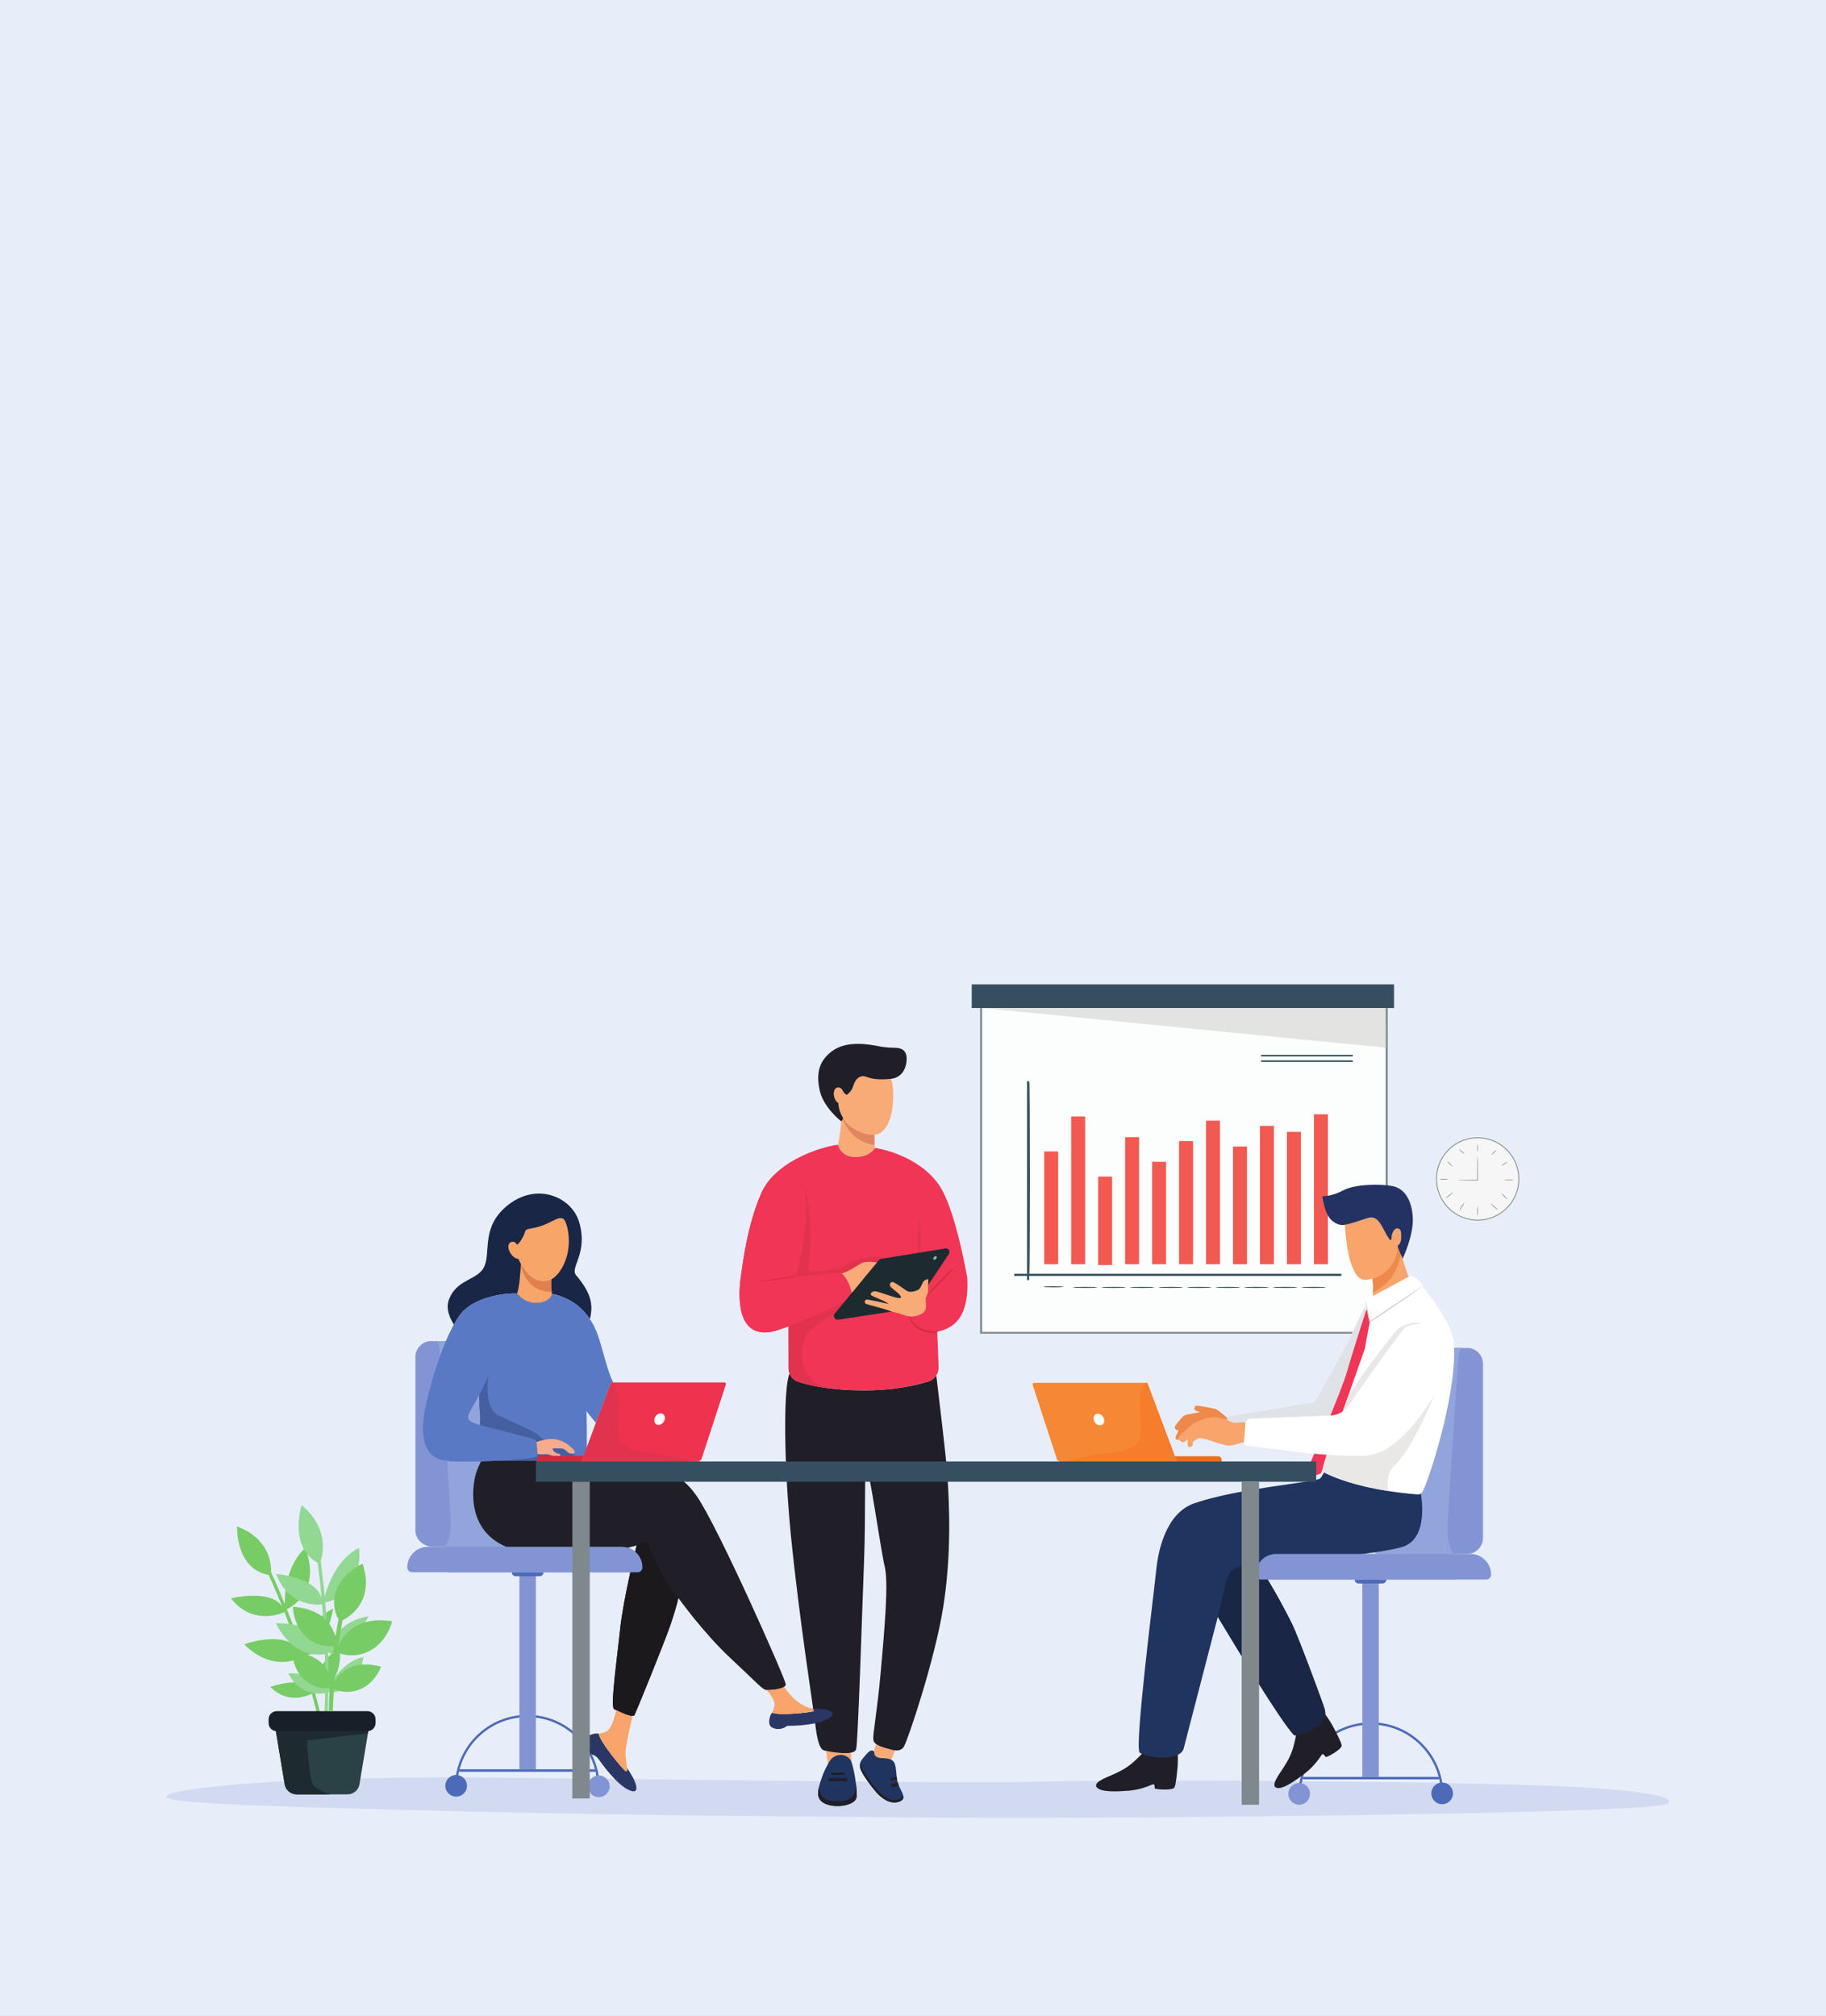 <svg width="2425" height="2677" viewBox="0 0 2425 2677" fill="none" xmlns="http://www.w3.org/2000/svg">
<rect x="0" y="0" width="2425" height="2677" fill="#333333" stroke="none"/>
<g clip-path="url(#clip0_101_3)">
<rect x="-929.27" y="-1159.87" width="4093.58" height="4093.58" fill="url(#paint0_linear_101_3)"/>
<rect x="-929.27" y="-1159.87" width="4093.58" height="4093.58" fill="#E8EEF9"/>
<path d="M257.031 2388C257.031 2388 -2.844 1783.61 458.456 1628.3C541.832 1600.22 602.429 1611.55 661.564 1622.87C742.448 1638.35 820.607 1653.84 950.584 1568.52C1047.25 1505.07 997.739 1382.69 1259.42 1290.47C1588.13 1174.62 2078.48 1323.46 2094.55 1679.93C2099.33 1786.3 2008.94 1882.97 2161.07 2080.59C2242.8 2186.78 2221.84 2350.75 2177.18 2381.68L257.031 2388Z" fill="#E8EEF9"/>
<path d="M220.957 2385.02C214.148 2393.81 317.195 2397.92 511.693 2402.91C810.258 2410.56 938.064 2411.54 1265.79 2413.78C1488.22 2415.29 2216.73 2408.99 2215.7 2394.38C2215.7 2394.38 2241.32 2377.31 2036.54 2370.79C1840.74 2364.56 1493.57 2363.11 1376.81 2366.04C1260.05 2368.97 762.822 2361.08 624.24 2360.43C363.15 2359.21 228.605 2375.15 220.957 2385.02Z" fill="#D2DAF2"/>
<path d="M1301.51 1338.67V1771.17H1843.02V1338.67H1301.51Z" fill="#FCFDFD"/>
<path d="M1840.17 1338.67V1768.67H1304.36V1338.67H1301.51V1771.17H1843.02V1338.67H1840.17Z" fill="#84908C"/>
<path d="M1851.34 1338.67H1290.48V1307.22H1851.34V1338.67Z" fill="#354F60"/>
<path d="M1304.17 1338.67L1840.39 1391.3L1840.11 1338.67H1304.17Z" fill="#E3E3E2"/>
<path d="M1796.62 1402.89H1674.72V1400.79H1796.62V1402.89Z" fill="#35555F"/>
<path d="M1796.62 1410.22H1674.72V1408.12H1796.62V1410.22Z" fill="#35555F"/>
<path d="M1366.84 1692.96C1366.43 1692.96 1366.09 1635.41 1366.09 1564.44C1366.09 1493.44 1366.43 1435.9 1366.84 1435.9C1367.24 1435.9 1367.58 1493.44 1367.58 1564.44C1367.58 1635.41 1367.24 1692.96 1366.84 1692.96Z" fill="#1D2A30"/>
<path d="M1412.51 1708.84C1412.51 1709.26 1406.5 1709.58 1399.1 1709.58C1391.69 1709.58 1385.69 1709.26 1385.69 1708.84C1385.69 1708.43 1391.69 1708.1 1399.1 1708.1C1406.5 1708.1 1412.51 1708.43 1412.51 1708.84Z" fill="#35555F"/>
<path d="M1457 1709.65C1457 1710.06 1449.82 1710.39 1440.97 1710.39C1432.12 1710.39 1424.94 1710.06 1424.94 1709.65C1424.94 1709.24 1432.12 1708.91 1440.97 1708.91C1449.82 1708.91 1457 1709.24 1457 1709.65Z" fill="#35555F"/>
<path d="M1494.96 1709.65C1494.96 1710.06 1487.77 1710.39 1478.93 1710.39C1470.08 1710.39 1462.9 1710.06 1462.9 1709.65C1462.9 1709.24 1470.08 1708.91 1478.93 1708.91C1487.77 1708.91 1494.96 1709.24 1494.96 1709.65Z" fill="#35555F"/>
<path d="M1532.91 1709.65C1532.91 1710.06 1525.73 1710.39 1516.87 1710.39C1508.02 1710.39 1500.84 1710.06 1500.84 1709.65C1500.84 1709.24 1508.02 1708.91 1516.87 1708.91C1525.73 1708.91 1532.91 1709.24 1532.91 1709.65Z" fill="#35555F"/>
<path d="M1570.85 1709.65C1570.85 1710.06 1563.68 1710.39 1554.83 1710.39C1545.97 1710.39 1538.79 1710.06 1538.79 1709.65C1538.79 1709.24 1545.97 1708.91 1554.83 1708.91C1563.68 1708.91 1570.85 1709.24 1570.85 1709.65Z" fill="#35555F"/>
<path d="M1608.8 1709.65C1608.8 1710.06 1601.62 1710.39 1592.77 1710.39C1583.91 1710.39 1576.74 1710.06 1576.74 1709.65C1576.74 1709.24 1583.91 1708.91 1592.77 1708.91C1601.62 1708.91 1608.8 1709.24 1608.8 1709.65Z" fill="#35555F"/>
<path d="M1646.74 1709.65C1646.74 1710.06 1639.57 1710.39 1630.71 1710.39C1621.86 1710.39 1614.69 1710.06 1614.69 1709.65C1614.69 1709.24 1621.86 1708.91 1630.71 1708.91C1639.57 1708.91 1646.74 1709.24 1646.74 1709.65Z" fill="#35555F"/>
<path d="M1684.7 1709.65C1684.7 1710.06 1677.52 1710.39 1668.67 1710.39C1659.81 1710.39 1652.64 1710.06 1652.64 1709.65C1652.64 1709.24 1659.81 1708.91 1668.67 1708.91C1677.52 1708.91 1684.7 1709.24 1684.7 1709.65Z" fill="#35555F"/>
<path d="M1722.65 1709.65C1722.65 1710.06 1715.46 1710.39 1706.62 1710.39C1697.76 1710.39 1690.58 1710.06 1690.58 1709.65C1690.58 1709.24 1697.76 1708.91 1706.62 1708.91C1715.46 1708.91 1722.65 1709.24 1722.65 1709.65Z" fill="#35555F"/>
<path d="M1760.59 1709.65C1760.59 1710.06 1753.42 1710.39 1744.57 1710.39C1735.71 1710.39 1728.53 1710.06 1728.53 1709.65C1728.53 1709.24 1735.71 1708.91 1744.57 1708.91C1753.42 1708.91 1760.59 1709.24 1760.59 1709.65Z" fill="#35555F"/>
<path d="M1405.29 1678.84H1386.74V1529.1H1405.29V1678.84Z" fill="#F25A51"/>
<path d="M1441.11 1678.85H1422.56V1482.66H1441.11V1678.85Z" fill="#F25A51"/>
<path d="M1476.93 1679.93H1458.38V1562.47H1476.93V1679.93Z" fill="#F25A51"/>
<path d="M1512.75 1678.85H1494.2V1510.15H1512.75V1678.85Z" fill="#F25A51"/>
<path d="M1548.58 1678.84H1530.03V1542.87H1548.58V1678.84Z" fill="#F25A51"/>
<path d="M1584.4 1678.84H1565.84V1515.31H1584.4V1678.84Z" fill="#F25A51"/>
<path d="M1620.22 1678.85H1601.66V1488.21H1620.22V1678.85Z" fill="#F25A51"/>
<path d="M1656.04 1678.85H1637.48V1522.58H1656.04V1678.85Z" fill="#F25A51"/>
<path d="M1691.86 1678.85H1673.3V1495.12H1691.86V1678.85Z" fill="#F25A51"/>
<path d="M1727.68 1678.85H1709.12V1503.08H1727.68V1678.85Z" fill="#F25A51"/>
<path d="M1763.5 1678.84H1744.96V1479.76H1763.5V1678.84Z" fill="#F25A51"/>
<path d="M1363.95 1435.9H1366.84V1699.93H1363.95V1435.9Z" fill="#35555F"/>
<path d="M1346.88 1691.51V1694.41H1781.33V1691.51H1346.88Z" fill="#35555F"/>
<path d="M1097.26 2325.18C1097.89 2331.12 1098.98 2340.69 1099.62 2343.13C1100.53 2346.74 1131.33 2343.98 1131.33 2343.98C1131.33 2343.98 1130.52 2335.69 1130.09 2327.54C1120.73 2329.42 1104.53 2326.66 1097.26 2325.18Z" fill="#F9AB77"/>
<path d="M1123.96 2332.25C1115.77 2328.04 1105.96 2331.49 1101.13 2339.81C1097.89 2345.4 1093.71 2353.42 1091 2361.73C1086.01 2377.01 1081.89 2389.86 1097.19 2395.83C1112.49 2401.79 1135.87 2396.76 1137.41 2387.07C1138.96 2377.38 1134.1 2347.01 1130.15 2338.44C1128.88 2335.68 1126.64 2333.64 1123.96 2332.25Z" fill="#1F345F"/>
<path d="M1137.41 2387.07C1138.05 2383.08 1137.6 2375.58 1136.57 2367.53C1137.27 2389.54 1124.34 2393.78 1105.35 2391.73C1086.51 2389.69 1087.58 2373.41 1087.6 2373.14C1085.19 2383.26 1085.89 2391.43 1097.18 2395.83C1112.49 2401.79 1135.86 2396.76 1137.41 2387.07Z" fill="#201E26"/>
<path d="M1121.21 2356.98H1105C1104.6 2356.98 1104.27 2356.65 1104.27 2356.25V2354.86C1104.27 2354.45 1104.6 2354.13 1105 2354.13H1121.21C1121.61 2354.13 1121.94 2354.45 1121.94 2354.86V2356.25C1121.94 2356.65 1121.61 2356.98 1121.21 2356.98Z" fill="#201E26"/>
<path d="M1123.98 2365.39H1101.31C1100.74 2365.39 1100.27 2364.92 1100.27 2364.34V2362.36C1100.27 2361.79 1100.74 2361.32 1101.31 2361.32H1123.98C1124.55 2361.32 1125.02 2361.79 1125.02 2362.36V2364.34C1125.02 2364.92 1124.55 2365.39 1123.98 2365.39Z" fill="#201E26"/>
<path d="M1243.46 1826.69C1243.38 1826.8 1243.29 1826.91 1243.19 1827C1240.84 1830.46 1237.37 1833.16 1233.16 1834.48C1217.41 1839.45 1188.26 1846.37 1148.04 1846.37C1102.25 1846.37 1074.2 1839.69 1059.69 1834.75C1054.44 1832.95 1050.43 1828.93 1048.53 1823.95C1039.69 1844.93 1041.59 1950.62 1050.27 2038.21C1061.25 2148.93 1080.5 2270.27 1082.68 2289.18C1084.85 2308.09 1087.88 2323.14 1094.82 2324.67C1101.78 2326.21 1134.37 2332.63 1136.97 2322.91C1139.58 2313.2 1144.8 2142.33 1147.39 2076.2C1150.01 2010.06 1147.39 1948.72 1150.87 1949.24C1154.35 1949.75 1169.77 2059.14 1174.98 2080.61C1180.19 2102.08 1174.66 2163.81 1169.77 2219.02C1164.88 2274.23 1158.78 2303.18 1159.87 2310.59C1160.96 2318 1173.9 2320.83 1178.24 2322.1C1182.58 2323.38 1195.18 2328.24 1200.4 2319.55C1205.61 2310.86 1241.24 2205.34 1252.53 2134.8C1263.81 2064.25 1260.79 1998.2 1258.17 1959.87C1256.13 1929.83 1247.22 1859.69 1243.46 1826.69Z" fill="#201E26"/>
<path d="M1178.24 2322.1C1175.21 2321.22 1168.02 2319.57 1163.56 2316.15C1162.56 2319.28 1161.37 2323 1160.47 2325.66C1160.96 2326.1 1161.2 2326.75 1161.16 2327.4C1161.06 2328.98 1161.43 2332.12 1165.62 2333.72C1170.71 2335.66 1177.96 2333.82 1183.61 2336.9C1185.18 2333.11 1187.17 2328.37 1188.91 2324.56C1184.59 2324.26 1180.4 2322.74 1178.24 2322.1Z" fill="#F9AB77"/>
<path d="M1160.42 2325.6C1160.95 2326.03 1161.2 2326.71 1161.16 2327.4C1161.06 2328.98 1161.43 2332.12 1165.62 2333.72C1171.35 2335.91 1179.85 2333.28 1185.68 2338.33C1191.53 2343.38 1189.02 2357.62 1192.7 2368.6C1196.37 2379.58 1205.92 2388.63 1193.72 2392.71C1181.54 2396.77 1169.78 2387.12 1163.17 2379.43C1156.56 2371.74 1142.76 2353.22 1142.24 2347C1141.73 2340.96 1143.34 2337.79 1147.16 2333.57C1150.75 2329.6 1155.82 2321.88 1160.42 2325.6Z" fill="#1F345F"/>
<path d="M1193.72 2392.71C1198.87 2390.98 1200.13 2388.38 1199.61 2385.12C1181.1 2404.46 1156.49 2367.14 1149.17 2355.8C1142.24 2345.09 1143.46 2339.09 1143.62 2338.43C1142.4 2340.83 1141.93 2343.4 1142.24 2347C1142.76 2353.22 1156.56 2371.74 1163.17 2379.43C1169.78 2387.12 1181.54 2396.77 1193.72 2392.71Z" fill="#201E26"/>
<path d="M1190.83 2359.67L1183.41 2361.59C1182.63 2361.8 1182.14 2362.62 1182.34 2363.43C1182.54 2364.23 1183.34 2364.72 1184.13 2364.52L1191.27 2362.67C1191.1 2361.67 1190.96 2360.68 1190.83 2359.67Z" fill="#201E26"/>
<path d="M1192.69 2368.6C1192.54 2368.12 1192.4 2367.64 1192.27 2367.15L1184.7 2369.11C1183.57 2369.4 1182.9 2370.57 1183.18 2371.72C1183.47 2372.88 1184.6 2373.58 1185.72 2373.29L1193.69 2371.22C1193.33 2370.36 1192.99 2369.49 1192.69 2368.6Z" fill="#201E26"/>
<path d="M1284.66 1697.42C1284.66 1697.42 1269.12 1605.2 1246.87 1573.37C1218.81 1533.2 1164.9 1524.72 1162.17 1524.38C1155.12 1533.79 1144.72 1537.5 1130.96 1535.94C1117.1 1534.38 1112.77 1520.3 1112.77 1520.3C1102.39 1520.74 1031.93 1536.77 1010.83 1584.94C991.772 1628.45 985.762 1682.95 984.054 1694.03C982.269 1705.71 972.712 1774.8 1021.07 1769.13C1030.5 1768.03 1047.22 1761.16 1047.22 1761.16L1047.31 1817.42C1047.33 1825.25 1052.3 1832.22 1059.69 1834.74C1074.2 1839.69 1102.25 1846.36 1148.05 1846.36C1188.27 1846.36 1217.41 1839.45 1233.17 1834.48C1241.28 1831.92 1246.69 1824.28 1246.48 1815.79C1246.17 1803.88 1245.5 1786.8 1244.71 1768.58C1263.74 1764.14 1287.17 1753.49 1284.66 1697.42Z" fill="#F03556"/>
<path d="M1135.41 1730.56C1135.41 1730.56 1193 1676.38 1171.8 1670.53C1144.55 1663.02 1114.97 1685.2 1113.83 1685.88C1112.69 1686.56 1111.34 1684.75 1105.86 1685.43C1100.37 1686.11 1072.65 1692.48 1073.44 1685.2C1085.24 1577.24 1058.09 1565.63 1058.08 1565.63C1063.64 1571.1 1067.9 1578.5 1069.31 1586.3C1073 1606.72 1067.25 1668.96 1055.83 1695.91C1055.83 1695.91 1110.37 1691.16 1114.79 1690.11C1119.22 1689.06 1126.77 1702.89 1128.12 1706.53C1129.48 1710.16 1132.15 1720.02 1131.47 1722.57C1130.79 1725.13 1086.32 1746.38 1047.22 1761.15L1047.32 1817.42C1047.32 1825.25 1052.29 1832.22 1059.69 1834.74C1068.48 1837.74 1082.23 1841.36 1101.88 1843.76C1099.88 1843.21 1097.72 1842.61 1095.41 1841.96C1062.01 1832.68 1060.51 1796.24 1069.31 1776.16C1078.1 1756.09 1135.41 1730.56 1135.41 1730.56Z" fill="#E1334E"/>
<path d="M1112.77 1520.31C1112.77 1520.31 1117.09 1534.38 1130.96 1535.95C1144.45 1537.48 1154.71 1533.92 1161.75 1524.9C1161.46 1519.09 1161.21 1511.44 1161.42 1506.73C1150.17 1507.48 1134.2 1500.99 1125.89 1492.56C1122.32 1488.94 1119.77 1485.16 1117.93 1481.59C1117.03 1493.2 1115.09 1510.33 1112.77 1520.31Z" fill="#F9AB77"/>
<path d="M1125.9 1492.56C1122.43 1489.04 1119.93 1485.38 1118.11 1481.9C1118.1 1482 1118.09 1482.1 1118.09 1482.2C1118.09 1482.2 1123.72 1507.53 1148.6 1517.13C1154.19 1519.28 1158.39 1520.19 1161.55 1520.3C1161.37 1515.47 1161.27 1510.26 1161.42 1506.73C1150.18 1507.47 1134.21 1500.99 1125.9 1492.56Z" fill="#E28561"/>
<path d="M1183.11 1432.68C1156.08 1435.48 1152.24 1429.17 1146.35 1429.21C1138.34 1429.26 1134.73 1436.72 1132.68 1443.49C1130.81 1449.68 1124.42 1454.06 1124.42 1454.06C1124.42 1454.06 1122.78 1453.31 1120.83 1451.06C1119.96 1450.07 1119.25 1448.25 1118.25 1446.86C1115.32 1442.74 1109.42 1442.93 1107.76 1448.95C1106.08 1454.96 1109.58 1463.4 1113.28 1464.59C1113.28 1464.59 1113.66 1468.99 1114.3 1471.84C1114.37 1472.13 1114.45 1472.42 1114.52 1472.73L1114.55 1472.82C1116.02 1478.3 1119.15 1485.71 1125.89 1492.56C1136.7 1503.52 1160.44 1511.2 1169.93 1503.97C1184.29 1493.01 1186.49 1469.09 1186.11 1450.69C1185.94 1442.51 1184.93 1436.73 1183.11 1432.68Z" fill="#F9AB77"/>
<path d="M1239.84 1768.25C1235.54 1767.94 1229.57 1767.17 1223.5 1764.22C1220.47 1762.69 1217.64 1761.01 1215.38 1759.01C1213.12 1757 1211.47 1754.61 1210.25 1752.43C1207.88 1748.01 1206.95 1744.77 1206.66 1744.92C1206.5 1744.99 1206.97 1748.4 1209.18 1753.29C1210.31 1755.7 1212.01 1758.41 1214.4 1760.68C1216.8 1762.95 1219.71 1764.74 1222.84 1766.31C1229.22 1769.41 1235.44 1769.94 1239.81 1769.84C1241.87 1769.78 1243.53 1769.62 1244.74 1769.41C1244.72 1769.14 1244.71 1768.86 1244.7 1768.59C1244.83 1768.56 1244.94 1768.53 1245.06 1768.5C1243.84 1768.45 1242.06 1768.4 1239.84 1768.25Z" fill="#D02A3E"/>
<path d="M1266.49 1683.93C1266.69 1684.05 1264.79 1686.3 1261.65 1689.75C1258.49 1693.21 1254.05 1697.91 1249.06 1703.02C1244.07 1708.14 1239.49 1712.7 1236.1 1715.94C1232.72 1719.18 1230.54 1721.1 1230.36 1720.92C1230.19 1720.75 1232.04 1718.52 1235.2 1715.06C1238.34 1711.58 1242.78 1706.88 1247.77 1701.76C1257.74 1691.55 1266.15 1683.52 1266.49 1683.93Z" fill="#D02A3E"/>
<path d="M1220.43 1677.32C1219.57 1677.32 1218.87 1655.58 1218.87 1643.21C1218.87 1630.82 1219.57 1620.79 1220.43 1620.79C1221.29 1620.79 1221.99 1630.82 1221.99 1643.21C1221.99 1655.58 1221.29 1677.32 1220.43 1677.32Z" fill="#E1334E"/>
<path d="M1188 1391.38C1181.37 1391.34 1173.96 1390.76 1168.07 1389.59C1155.27 1387.05 1125.04 1381.17 1105.37 1395.65C1088.45 1408.1 1083.23 1424.1 1088.68 1448.41C1093.74 1470.96 1117.27 1489.17 1117.27 1489.17C1118.95 1487.2 1119.35 1486.26 1119.51 1484.39C1116.95 1480.19 1115.44 1476.15 1114.55 1472.83L1114.52 1472.73C1114.45 1472.43 1114.37 1472.13 1114.3 1471.84C1113.66 1468.99 1113.27 1464.59 1113.27 1464.59C1109.57 1463.41 1106.08 1454.96 1107.75 1448.95C1109.42 1442.94 1115.31 1442.74 1118.25 1446.86C1119.24 1448.26 1119.95 1450.06 1120.82 1451.06C1122.77 1453.32 1124.42 1454.06 1124.42 1454.06C1124.42 1454.06 1130.81 1449.68 1132.68 1443.5C1134.73 1436.73 1138.34 1429.26 1146.35 1429.21C1152.24 1429.17 1156.08 1435.48 1183.11 1432.68C1196.8 1431.26 1202.91 1420.26 1203.92 1409.54C1205.28 1395.23 1197.98 1391.45 1188 1391.38Z" fill="#201E26"/>
<path d="M1207.63 1700.15C1206.86 1696.47 1200.65 1694.23 1200.65 1694.23C1203.6 1689.14 1190.35 1687.3 1190.35 1687.3C1190.35 1687.3 1191.07 1681.62 1173.52 1678.17C1160.29 1675.56 1149.88 1674.67 1144.21 1677.5C1141.72 1678.73 1137.06 1681.56 1132.61 1684.34C1126.15 1688.39 1118.98 1691.26 1111.45 1692.77C1119.35 1698.06 1124.59 1711.37 1125.41 1720.19C1132.23 1715.37 1141.98 1710.2 1152 1710.76C1167.51 1711.62 1181.53 1705.49 1175.13 1704.26C1168.72 1703.03 1164.21 1700.86 1165.28 1700.52C1166.34 1700.18 1179.81 1696.37 1193.52 1700.38C1207.24 1704.4 1208.02 1702.01 1207.63 1700.15Z" fill="#F9AB77"/>
<path d="M1131.47 1722.57C1132.15 1720.02 1129.48 1710.16 1128.12 1706.53C1126.76 1702.9 1119.22 1689.06 1114.8 1690.11C1110.37 1691.16 1055.82 1695.91 1055.82 1695.91C1067.25 1668.97 1072.99 1606.72 1069.3 1586.31C1065.61 1565.89 1042.43 1548.2 1027.51 1560.8C1020.67 1567.76 1014.85 1575.77 1010.83 1584.95C991.769 1628.45 985.754 1682.95 984.048 1694.04C982.267 1705.71 972.711 1774.8 1021.06 1769.14C1030.49 1768.03 1047.21 1761.16 1047.21 1761.16C1086.32 1746.38 1130.79 1725.13 1131.47 1722.57Z" fill="#F03556"/>
<path d="M1167.24 1673.4L1108.45 1744.59C1106.96 1746.39 1107.04 1749.02 1108.63 1750.74L1108.96 1751.1C1110.02 1752.25 1111.57 1752.79 1113.11 1752.55L1210.06 1737.78C1211.35 1737.58 1212.52 1736.84 1213.24 1735.74L1260.18 1665.14C1261.46 1663.21 1261.13 1660.63 1259.41 1659.08C1258.35 1658.13 1256.93 1657.7 1255.53 1657.93L1170.11 1671.77C1168.99 1671.95 1167.97 1672.53 1167.24 1673.4Z" fill="#1D2A30"/>
<path d="M1232.81 1698.83C1229.34 1698.83 1226.22 1700.94 1224.98 1704.18C1223.67 1707.58 1221.76 1711.55 1219.64 1712.7C1215.72 1714.84 1208.96 1716.54 1205.4 1714.81C1201.85 1713.06 1188.38 1702.43 1185.15 1702.43C1182.28 1702.43 1180.49 1706.3 1182.99 1709.15C1185.47 1712 1198.64 1720.53 1196.16 1723.38C1193.66 1726.23 1166.18 1714.41 1161.63 1714.81C1157.24 1715.18 1154.87 1718.53 1157.36 1720.25C1159.85 1721.95 1178.71 1729.08 1179.78 1731.56C1179.78 1731.56 1151.97 1725.05 1150.24 1725.87C1148.37 1726.77 1147.4 1730.5 1150.24 1731.56C1153.09 1732.63 1177.64 1739.04 1179.78 1740.1C1181.92 1741.17 1189.28 1743.31 1190.75 1743.31C1191.54 1743.31 1197.11 1745.17 1202.23 1746.94C1207.99 1748.94 1214.28 1748.77 1219.93 1746.47L1222.81 1745.29C1227.29 1743.47 1230.11 1738.98 1229.83 1734.15L1229.25 1724.45L1232.35 1716.44L1232.81 1698.83Z" fill="#F9AB77"/>
<path d="M1037.88 1698.2C1043.13 1697.48 1049.51 1696.54 1055.83 1695.91L1056.22 1694.96C1049.67 1695.66 1043.59 1696.12 1037.71 1697.05C1028.88 1698.46 1021.78 1699.67 1016.56 1700.28C1014.2 1700.58 1012.3 1700.83 1010.81 1701.02C1009.5 1701.21 1008.82 1701.34 1008.82 1701.39C1008.83 1701.45 1009.52 1701.44 1010.84 1701.36C1012.33 1701.24 1014.25 1701.1 1016.62 1700.92C1021.85 1700.45 1028.78 1699.44 1037.88 1698.2Z" fill="#D02A3E"/>
<path d="M1240.83 1673C1240.46 1673 1240.11 1672.89 1239.85 1672.66C1239.07 1671.97 1239.27 1670.45 1240.3 1669.28C1241 1668.49 1241.88 1668.06 1242.63 1668.06C1243.01 1668.06 1243.34 1668.17 1243.61 1668.4C1244.39 1669.09 1244.19 1670.61 1243.15 1671.78C1242.46 1672.57 1241.57 1673 1240.83 1673Z" fill="#A0A9AB"/>
<path d="M450.903 2188.59C428.731 2200.4 419.473 2227.48 416.217 2240.38C412.001 2225.48 407.515 2211.07 402.984 2197.43C429.834 2204.48 442.595 2136.23 442.595 2136.23C412.841 2150.25 403.284 2177.55 400.416 2189.81C393.703 2170.11 386.99 2152.25 381.008 2137.16C430.583 2110.31 405.241 2055.73 405.241 2055.73C381.08 2077.79 378.151 2113.79 378.16 2130.04C368.67 2106.56 361.526 2091.13 360.069 2088.02C360.478 2076.59 357.758 2043.36 314.823 2027.07C314.823 2027.07 312.306 2083.27 356.79 2091.52C359.084 2096.46 365.921 2111.5 374.689 2133.26C359.035 2109.78 306.712 2122.58 306.712 2122.58C335.431 2159.22 373.979 2142.62 377.73 2140.89C383.249 2154.87 389.358 2171.15 395.495 2189.01C374.556 2164.99 324.269 2183.66 324.269 2183.66C359.388 2218.36 391.184 2205.49 399.569 2201.1C403.644 2213.43 407.675 2226.39 411.493 2239.76C395.429 2226.73 358.887 2240.26 358.887 2240.26C381.087 2262.39 405.711 2253.4 414.15 2249.26C416.588 2258.17 418.917 2267.22 421.09 2276.38L425.226 2274.95C422.962 2265.4 420.528 2255.97 417.98 2246.7C459.089 2236.05 450.903 2188.59 450.903 2188.59Z" fill="#77CC66"/>
<path d="M482.669 2200.5C458.807 2205.11 442.742 2228.8 436.163 2240.44C436.349 2224.46 436.148 2208.89 435.689 2194.08C458.708 2209.47 489.363 2146.46 489.363 2146.46C457.847 2150.83 441.442 2174.64 435.402 2185.77C434.587 2164.31 433.266 2144.64 431.86 2127.93C485.338 2117.2 476.809 2055.59 476.809 2055.59C448.274 2069.64 435.639 2104.08 431.172 2120.04C428.817 2093.98 426.425 2076.57 425.927 2073.06C429.455 2061.96 436.077 2028.46 400.653 1998.91C400.653 1998.91 382.838 2053.32 421.917 2075.45C422.686 2081.04 424.902 2097.96 427.06 2122.11C418.973 2094.11 366.812 2090.16 366.812 2090.16C383.418 2135.22 423.822 2131.08 427.786 2130.56C429.065 2146.03 430.262 2163.96 431.048 2183.44C418.198 2153.23 366.312 2155.7 366.312 2155.7C389.403 2200.87 422.502 2198.27 431.506 2196.59C431.898 2209.99 432.076 2223.99 431.944 2238.33C420.598 2220.47 382.906 2222.23 382.906 2222.23C397.448 2250.96 422.813 2249.91 431.798 2248.5C431.611 2258.02 431.281 2267.66 430.779 2277.34L435.02 2277.23C435.543 2267.14 435.88 2257.1 436.063 2247.2C477.208 2249.71 482.669 2200.5 482.669 2200.5Z" fill="#92D792"/>
<path d="M489.116 2298.94L477.391 2369.42C476.099 2377.19 469.381 2382.88 461.509 2382.88H393.95C386.078 2382.88 379.36 2377.19 378.069 2369.42L366.343 2298.94H489.116Z" fill="#2A4146"/>
<path d="M367.483 2298.94H487.976C493.919 2298.94 498.738 2294.12 498.738 2288.18V2283.16C498.738 2277.22 493.919 2272.4 487.976 2272.4H367.483C361.539 2272.4 356.72 2277.22 356.72 2283.16V2288.18C356.72 2294.12 361.539 2298.94 367.483 2298.94Z" fill="#191F29"/>
<path d="M489.116 2298.94L488.632 2301.85C487.622 2301.93 407.82 2311.05 407.82 2311.05C407.82 2311.05 410.032 2364.41 416.669 2371.26C421.484 2376.24 429.447 2380.16 438.863 2382.88H393.95C386.078 2382.88 379.36 2377.19 378.069 2369.42L366.343 2298.94H489.116Z" fill="#1D2A30"/>
<path d="M439.031 2227.22C440.389 2211.26 442.066 2197.21 443.677 2185.67C437.683 2186.46 424.342 2186.8 411.14 2177.43C389.011 2161.73 389.012 2133.75 389.012 2133.75C429.703 2136.57 441.834 2159.54 445.44 2173.78C446.928 2164.3 448.373 2156.4 449.563 2150.36C446.381 2144.95 440.941 2132.54 445.345 2116.2C452.797 2088.56 481.563 2076.63 481.563 2076.63C497.555 2125.23 465.766 2146.22 454.968 2151.78C453.37 2159.95 451.305 2171.56 449.285 2185.93C455.09 2172.09 472.66 2145.64 520.815 2153C520.815 2153 514.102 2182.85 486.732 2194.29C468.39 2201.96 452.795 2196.53 448.128 2194.52C446.656 2205.94 445.263 2218.8 444.157 2232.83C451.024 2221.47 468.311 2203.39 506.018 2213.27C506.018 2213.27 497.763 2237.72 473.805 2244.9C459.954 2249.06 448.674 2245.22 443.438 2242.74C442.813 2252.18 442.328 2262.1 442.041 2272.4H436.474C436.771 2261.67 437.282 2251.4 437.931 2241.68C432.196 2242.36 420.247 2242.41 408.422 2234.03C388.023 2219.55 388.023 2193.76 388.023 2193.76C422.398 2196.14 434.663 2214.13 439.031 2227.22Z" fill="#77CC66"/>
<path d="M1907.81 1562.01C1909.8 1531.87 1935.84 1509.04 1965.98 1511.02C1996.12 1513 2018.96 1539.04 2016.98 1569.17C2015 1599.31 1988.96 1622.14 1958.81 1620.16C1928.67 1618.18 1905.84 1592.14 1907.81 1562.01Z" fill="#F5F6F5"/>
<path d="M1908.39 1562.05C1910.28 1533.44 1934.07 1511.49 1962.34 1511.49C1963.52 1511.49 1964.73 1511.53 1965.93 1511.61C1994.55 1513.49 2016.5 1537.28 2016.5 1565.54C2016.5 1566.73 2016.47 1567.93 2016.39 1569.14C2014.51 1597.75 1990.71 1619.7 1962.44 1619.7C1961.26 1619.7 1960.05 1619.66 1958.85 1619.58C1930.23 1617.7 1908.28 1593.91 1908.28 1565.65C1908.28 1564.46 1908.32 1563.26 1908.39 1562.05L1907.23 1561.97C1907.15 1563.2 1907.11 1564.43 1907.11 1565.65C1907.11 1594.52 1929.54 1618.82 1958.76 1620.74C1959.99 1620.82 1961.22 1620.87 1962.44 1620.87C1991.32 1620.86 2015.63 1598.44 2017.55 1569.21C2017.64 1567.98 2017.67 1566.76 2017.67 1565.54C2017.67 1536.66 1995.24 1512.36 1966.01 1510.44C1964.78 1510.36 1963.55 1510.32 1962.34 1510.32C1933.46 1510.32 1909.14 1532.75 1907.23 1561.97L1908.39 1562.05Z" fill="#84908C"/>
<path d="M1937.53 1567.11C1939.06 1567.07 1940.96 1567.02 1943.21 1566.96C1949.02 1566.86 1955.38 1566.82 1961.78 1566.81C1961.78 1565.81 1961.78 1564.78 1961.78 1563.73C1961.78 1555.81 1961.84 1548.64 1961.92 1543.45C1961.98 1541 1962.04 1538.95 1962.09 1537.3C1962.15 1535.85 1962.21 1535.05 1962.28 1535.05C1962.35 1535.05 1962.42 1535.85 1962.48 1537.3C1962.52 1538.95 1962.58 1541 1962.65 1543.45C1962.75 1549.79 1962.79 1556.79 1962.79 1563.73C1962.79 1564.94 1962.78 1566.14 1962.78 1567.28V1567.75L1962.28 1567.75C1954.71 1567.73 1948.01 1567.67 1943.21 1567.59C1940.96 1567.53 1939.06 1567.49 1937.53 1567.45C1936.21 1567.39 1935.47 1567.34 1935.47 1567.28C1935.47 1567.22 1936.21 1567.16 1937.53 1567.11Z" fill="#84908C"/>
<path d="M1962.26 1519.89C1962.52 1519.89 1962.73 1521.95 1962.73 1524.48C1962.73 1527.02 1962.52 1529.08 1962.26 1529.08C1962 1529.08 1961.78 1527.02 1961.78 1524.48C1961.78 1521.95 1962 1519.89 1962.26 1519.89Z" fill="#84908C"/>
<path d="M1987.18 1527.27C1987.36 1527.45 1986.07 1529.04 1984.31 1530.81C1982.54 1532.57 1980.95 1533.86 1980.77 1533.67C1980.58 1533.49 1981.86 1531.9 1983.64 1530.14C1985.4 1528.37 1986.99 1527.08 1987.18 1527.27Z" fill="#84908C"/>
<path d="M2001.75 1543.18C2001.87 1543.42 2000.16 1544.51 1998.04 1545.8C1995.92 1547.09 1994.17 1548.1 1994.02 1547.88C1993.86 1547.68 1995.39 1546.3 1997.56 1544.99C1999.71 1543.68 2001.64 1542.95 2001.75 1543.18Z" fill="#84908C"/>
<path d="M2010.29 1566.8C2010.29 1567.06 2007.49 1567.27 2004.03 1567.27C2000.56 1567.27 1997.76 1567.06 1997.76 1566.8C1997.76 1566.54 2000.56 1566.33 2004.03 1566.33C2007.49 1566.33 2010.29 1566.54 2010.29 1566.8Z" fill="#84908C"/>
<path d="M1923.41 1565.97C1923.41 1566.23 1920.75 1566.44 1917.49 1566.44C1914.22 1566.44 1911.58 1566.23 1911.58 1565.97C1911.58 1565.71 1914.22 1565.49 1917.49 1565.49C1920.75 1565.49 1923.41 1565.71 1923.41 1565.97Z" fill="#84908C"/>
<path d="M1929.55 1583.55C1929.72 1583.75 1927.76 1585.6 1925.16 1587.7C1922.56 1589.79 1920.32 1591.32 1920.17 1591.11C1920.01 1590.9 1921.97 1589.04 1924.57 1586.96C1927.15 1584.88 1929.37 1583.35 1929.55 1583.55Z" fill="#84908C"/>
<path d="M1944.72 1597.15C1944.93 1597.3 1943.5 1599.61 1941.77 1602.48C1940.05 1605.35 1938.69 1607.7 1938.44 1607.58C1938.21 1607.47 1939.22 1604.9 1940.96 1601.99C1942.7 1599.08 1944.51 1596.99 1944.72 1597.15Z" fill="#84908C"/>
<path d="M1962.26 1614.69C1962 1614.69 1961.78 1611.88 1961.78 1608.42C1961.78 1604.96 1962 1602.16 1962.26 1602.16C1962.52 1602.16 1962.73 1604.96 1962.73 1608.42C1962.73 1611.88 1962.52 1614.69 1962.26 1614.69Z" fill="#84908C"/>
<path d="M1989.27 1606.34C1989.14 1606.55 1986.64 1605.18 1984.02 1602.89C1981.39 1600.6 1979.7 1598.33 1979.89 1598.17C1980.09 1597.99 1982.07 1599.94 1984.65 1602.18C1987.22 1604.42 1989.41 1606.11 1989.27 1606.34Z" fill="#84908C"/>
<path d="M2001.94 1592.69C2001.75 1592.88 1999.87 1591.28 1997.7 1589.13C1995.55 1586.98 1993.96 1585.08 1994.14 1584.9C1994.32 1584.71 1996.22 1586.31 1998.38 1588.46C2000.53 1590.61 2002.12 1592.51 2001.94 1592.69Z" fill="#84908C"/>
<path d="M1928.98 1549.12C1928.79 1549.31 1927.11 1547.93 1925.23 1546.05C1923.35 1544.16 1921.97 1542.49 1922.15 1542.3C1922.33 1542.12 1924.01 1543.49 1925.91 1545.38C1927.79 1547.26 1929.16 1548.94 1928.98 1549.12Z" fill="#84908C"/>
<path d="M1944.63 1532.65C1944.44 1532.83 1942.79 1531.49 1940.95 1529.65C1939.09 1527.81 1937.74 1526.17 1937.92 1525.98C1938.11 1525.8 1939.76 1527.14 1941.6 1528.98C1943.46 1530.82 1944.81 1532.46 1944.63 1532.65Z" fill="#84908C"/>
<path d="M1880.78 1789.97H1941.18C1942.27 1789.97 1943.33 1790.1 1944.34 1790.34C1945.61 1790.1 1946.94 1789.97 1948.3 1789.97C1959.99 1789.97 1969.47 1799.47 1969.47 1811.18V2042.34C1969.47 2054.06 1959.99 2063.56 1948.3 2063.56C1946.98 2063.56 1942.31 2063.6 1941.18 2063.6H1832.31C1824.89 2063.6 1818.89 2057.6 1818.89 2050.19V1851.84C1818.89 1817.67 1846.6 1789.97 1880.78 1789.97Z" fill="#8294D3"/>
<path d="M1929.47 2062.33C1929.8 2062.81 1930.09 2063.23 1930.36 2063.6L1832.31 2063.6C1824.89 2063.6 1818.9 2057.6 1818.9 2050.2V1851.84C1818.9 1817.67 1846.6 1789.97 1880.77 1789.97L1941.18 1789.97C1941.32 1789.97 1941.45 1789.98 1941.58 1789.98C1938.11 1792.39 1937.22 1800.97 1937.22 1800.97C1937.2 1800.97 1937.16 1801.2 1937.11 1801.66C1937.05 1802.2 1936.99 1802.85 1936.91 1803.66C1936.74 1805.55 1936.53 1808.12 1936.27 1811.37C1935.78 1818.21 1935.09 1827.87 1934.24 1839.75C1932.66 1863.85 1930.49 1896.9 1928.09 1933.42C1925.83 1970.03 1923.68 2003.13 1922.5 2027.16C1922.05 2039.2 1923.52 2049.06 1926.03 2055.37C1927.19 2058.55 1928.53 2060.82 1929.47 2062.33Z" fill="#91A4DB"/>
<path d="M1724.44 2383.33H1727.54C1727.54 2332.02 1769.29 2290.27 1820.61 2290.27C1871.93 2290.27 1913.69 2332.02 1913.69 2383.33H1916.78C1916.78 2330.32 1873.64 2287.18 1820.61 2287.18C1767.59 2287.18 1724.44 2330.32 1724.44 2383.33Z" fill="#4D6AB9"/>
<path d="M1900.82 2381.59C1900.82 2389.55 1907.27 2396 1915.24 2396C1923.2 2396 1929.66 2389.55 1929.66 2381.59C1929.66 2373.62 1923.2 2367.17 1915.24 2367.17C1907.27 2367.17 1900.82 2373.62 1900.82 2381.59Z" fill="#4D6AB9"/>
<path d="M1710.95 2382.25C1710.95 2390.21 1717.4 2396.67 1725.37 2396.67C1733.33 2396.67 1739.79 2390.21 1739.79 2382.25C1739.79 2374.29 1733.33 2367.83 1725.37 2367.83C1717.4 2367.83 1710.95 2374.29 1710.95 2382.25Z" fill="#8294D3"/>
<path d="M1809.19 2359.6H1831.06V2097.57H1809.19V2359.6Z" fill="#8294D3"/>
<path d="M1952.83 2063.61C1967.97 2063.61 1980.27 2075.9 1980.27 2091.04C1980.27 2094.64 1977.35 2097.57 1973.75 2097.57H1673.94C1670.33 2097.57 1667.41 2094.64 1667.41 2091.04C1667.41 2075.9 1679.69 2063.61 1694.86 2063.61H1952.83Z" fill="#8294D3"/>
<path d="M1804.28 2102.82H1835.96C1838.87 2102.82 1841.22 2100.47 1841.22 2097.57H1799.02C1799.02 2100.47 1801.37 2102.82 1804.28 2102.82Z" fill="#4D6AB9"/>
<path d="M1730.61 2359.6H1910.62C1910.91 2360.7 1911.18 2361.83 1911.44 2362.95H1729.8C1730.05 2361.83 1730.33 2360.7 1730.61 2359.6Z" fill="#4D6AB9"/>
<path d="M1930.37 1780.93C1927.51 1756.57 1894.01 1713.18 1888.5 1708.12C1889.26 1707.65 1889.4 1706.6 1888.8 1705.95L1881.25 1697.76C1878.36 1694.62 1873.7 1693.83 1869.95 1695.85L1812.89 1726.51L1813.25 1733.63L1792.04 1778.26L1746.24 1861.77L1633.47 1880.6C1631.13 1880.98 1629.43 1882.98 1629.4 1885.34L1629.2 1907.83C1629.17 1911.38 1631.89 1914.36 1635.43 1914.66L1652.46 1916.09C1653.11 1917.91 1654.72 1919.31 1656.75 1919.57L1736.07 1929.65C1736.07 1929.65 1746.97 1930.86 1761.66 1931.92L1757.22 1946.95C1756.07 1950.79 1757.03 1954.75 1760.51 1956.44C1809.36 1980.14 1881.76 1984.57 1881.76 1984.57C1885.42 1985.38 1888.43 1982.93 1889.99 1979.53C1902.29 1952.79 1937.13 1838.38 1930.37 1780.93Z" fill="white"/>
<path d="M1519.9 2325.14C1517.13 2328.56 1510.43 2335.46 1504.14 2340.92C1494.86 2348.97 1484.9 2353.5 1477.37 2356.86C1469.83 2360.23 1449.74 2367.27 1457.21 2374.22C1463.5 2380.08 1483.28 2379.24 1498.62 2378.07C1515.64 2376.76 1528.61 2370.39 1531.2 2369.46C1533.77 2368.54 1533.21 2373.57 1533.64 2374.92C1534.08 2376.26 1556.77 2378.18 1559.7 2373.71C1561.77 2370.57 1563.55 2349.97 1563.96 2345.17C1564.3 2341.38 1564.48 2331.11 1563.89 2326.1C1552.71 2326.97 1531.8 2328.07 1519.9 2325.14Z" fill="#201E26"/>
<path d="M1721.94 2299.04C1721.48 2303.43 1719.62 2312.85 1717.33 2320.86C1713.95 2332.67 1708.07 2341.89 1703.59 2348.82C1699.11 2355.75 1686.12 2372.61 1696.16 2374.37C1704.62 2375.85 1720.75 2364.36 1732.97 2355C1746.52 2344.63 1753.91 2332.22 1755.57 2330.03C1757.24 2327.86 1759.5 2332.37 1760.6 2333.26C1761.7 2334.16 1781.77 2323.39 1781.79 2318.04C1781.81 2314.29 1772.06 2296.06 1769.79 2291.8C1768 2288.44 1762.55 2279.74 1759.33 2275.85C1750.43 2282.68 1733.51 2295.01 1721.94 2299.04Z" fill="#201E26"/>
<path d="M1786.05 1626.5C1786.05 1626.5 1787.82 1662.57 1795.26 1680.72C1802.71 1698.87 1807.85 1702.08 1822.41 1698C1836.96 1693.92 1855.29 1681.07 1856.46 1653.61C1856.46 1653.61 1860.6 1652.38 1860.78 1643.82C1860.96 1635.26 1860.4 1631.74 1855.86 1631.27C1851.31 1630.8 1848.83 1638.73 1848.57 1639.53C1848.31 1640.32 1847.83 1646.13 1847.83 1646.13L1846.06 1646.96C1846.06 1646.96 1842.27 1641.72 1836.36 1630.46C1830.45 1619.2 1825.08 1614.86 1816.52 1617.51C1807.97 1620.15 1795.61 1624.86 1786.05 1626.5Z" fill="#F8A46B"/>
<path d="M1849.62 1575.18C1835.04 1572.16 1800.23 1572.05 1784.06 1580.68C1767.88 1589.31 1756.16 1588.54 1756.16 1588.54C1756.16 1588.54 1758.62 1611.47 1768.23 1620.26C1777.84 1629.06 1786.05 1626.5 1786.05 1626.5C1795.6 1624.87 1807.96 1620.15 1816.52 1617.51C1825.07 1614.86 1830.45 1619.2 1836.36 1630.47C1842.27 1641.73 1846.06 1646.97 1846.06 1646.97L1847.82 1646.13C1847.82 1646.13 1848.3 1640.32 1848.57 1639.53C1848.83 1638.73 1851.31 1630.8 1855.85 1631.27C1860.4 1631.74 1860.95 1635.26 1860.77 1643.82C1860.6 1652.38 1856.45 1653.62 1856.45 1653.62C1856.42 1654.61 1856.35 1655.57 1856.26 1656.53V1656.53C1858.51 1662.92 1862.73 1671.58 1862.73 1671.58C1862.73 1671.58 1877.82 1640.12 1876.21 1616.03C1874.59 1591.94 1864.23 1578.2 1849.62 1575.18Z" fill="#233262"/>
<path d="M1823.6 1709.11C1823.62 1711.91 1823.49 1716.45 1823.13 1721.01L1869.95 1695.85C1870.21 1695.72 1870.47 1695.59 1870.73 1695.48C1868.08 1688.73 1865.16 1680.46 1862.74 1671.58V1671.58C1862.74 1671.58 1858.52 1662.91 1856.26 1656.53V1656.52C1853.98 1681.84 1836.63 1693.93 1822.64 1697.93C1823.06 1700.75 1823.57 1705.07 1823.6 1709.11Z" fill="#F8A46B"/>
<path d="M1856.26 1656.53L1856.25 1656.53C1856.26 1656.41 1856.28 1656.28 1856.28 1656.16C1854.13 1681.72 1836.69 1693.91 1822.65 1697.93C1823.05 1700.76 1823.57 1705.07 1823.6 1709.11C1823.61 1711.03 1823.55 1713.76 1823.4 1716.76C1827.12 1714.52 1831.66 1711.5 1837.12 1707.41C1855.08 1693.97 1859.44 1670.44 1860.12 1665.96C1858.83 1663.08 1857.33 1659.55 1856.26 1656.53Z" fill="#ED8A4B"/>
<path d="M1630.57 1884.05C1630.49 1882.97 1616.68 1871.71 1615.03 1871.28C1613.37 1870.84 1589.86 1865.84 1588.57 1866.73C1587.37 1867.56 1583.24 1871.14 1589.39 1873.89L1594.07 1875.12L1576.11 1878.59C1573.88 1879.02 1571.84 1880.15 1570.29 1881.81C1566.57 1885.84 1559.88 1893.4 1560.22 1895.53C1560.68 1898.49 1563.24 1900.21 1564.77 1898.75C1566.3 1897.29 1561.08 1908.48 1561.08 1908.48C1561.08 1908.48 1561.39 1913.06 1563.77 1912.09C1566.14 1911.12 1569.63 1906.55 1569.63 1906.55C1569.63 1906.55 1567.18 1912 1567.65 1913.46C1568.22 1915.25 1574.21 1914.37 1574.66 1912.99C1575.11 1911.6 1577.15 1908.86 1577.15 1908.86L1577.29 1911.02C1577.39 1912.77 1577.39 1914.34 1579.07 1914.86C1579.07 1914.86 1581.97 1915.42 1583.4 1912.72L1586.7 1908.94L1604.76 1910.34L1633.31 1912.08L1630.57 1884.05Z" fill="#ED8A4B"/>
<path d="M1652.19 1913.94L1654.1 1890.73C1654.4 1887.1 1657.36 1884.27 1660.98 1884.13L1764.23 1880.03C1764.91 1880.01 1765.59 1879.98 1766.26 1879.93C1766.5 1879.91 1766.73 1879.89 1766.97 1879.87C1767.03 1879.87 1767.1 1879.85 1767.18 1879.85C1767.52 1879.82 1767.87 1879.78 1768.2 1879.75C1768.49 1879.71 1768.78 1879.67 1769.07 1879.64C1769.19 1879.62 1769.32 1879.6 1769.45 1879.58C1769.66 1879.55 1769.85 1879.52 1770.06 1879.49C1770.38 1879.43 1770.7 1879.38 1771.01 1879.32C1771.2 1879.28 1771.38 1879.25 1771.57 1879.21C1771.64 1879.19 1771.7 1879.18 1771.77 1879.16C1772.13 1879.09 1772.49 1879.01 1772.85 1878.92C1773.02 1878.88 1773.19 1878.84 1773.35 1878.79C1773.78 1878.68 1774.2 1878.57 1774.62 1878.44C1774.69 1878.42 1774.77 1878.39 1774.86 1878.36C1775.86 1878.06 1776.85 1877.7 1777.8 1877.3L1804.89 1785.65L1814.08 1740.86L1813.25 1733.63L1792.05 1778.26L1746.24 1861.77L1633.47 1880.59C1631.14 1880.98 1629.43 1882.98 1629.42 1885.34L1629.21 1907.83C1629.17 1911.38 1631.88 1914.36 1635.44 1914.66L1652.47 1916.09C1652.23 1915.42 1652.12 1914.69 1652.19 1913.94Z" fill="#DFE3E8"/>
<path d="M1815.08 1737.8L1818.96 1756.4L1812.47 1791.17L1754.42 1956.42L1738.99 1962.79L1739.3 1944.57C1739.3 1944.57 1780.89 1849.51 1788.96 1821.28C1797.02 1793.07 1815.08 1737.8 1815.08 1737.8Z" fill="#F03556"/>
<path d="M1812.89 1726.51C1812.74 1726.56 1813.54 1729.41 1814.46 1734.49C1815.5 1739.55 1816.28 1746.91 1818.71 1755.52L1818.96 1756.4L1819.73 1755.88C1826.39 1751.44 1834.06 1746.3 1842.24 1740.84C1855.22 1732.11 1866.91 1724.13 1875.33 1718.29C1879.34 1715.47 1882.46 1712.8 1885.03 1710.99C1887.35 1709.31 1888.56 1708.2 1888.5 1708.11C1888.45 1708.02 1887.21 1709.04 1884.77 1710.56C1882.12 1712.26 1878.84 1714.73 1874.71 1717.38C1866.13 1722.99 1854.34 1730.82 1841.37 1739.55C1833.24 1745.07 1825.59 1750.26 1818.97 1754.75L1820 1755.11C1817.51 1746.74 1816.51 1739.36 1815.26 1734.33C1814.67 1731.8 1814.12 1729.83 1813.69 1728.5C1813.24 1727.18 1812.96 1726.49 1812.89 1726.51Z" fill="#CCCCC9"/>
<path d="M1591.31 1887.16L1599.93 1884.18C1608.97 1881.04 1618.84 1881.35 1627.68 1885.05L1638.5 1889.59L1651.99 1888.68L1654.2 1889.42L1652.08 1915.28L1648.7 1915.99C1648.7 1915.99 1645.39 1916.96 1637.95 1919.08C1630.5 1921.21 1620.23 1917.23 1620.23 1917.23L1603.13 1911.72L1594.37 1909.86C1592.94 1909.55 1591.44 1909.84 1590.23 1910.66L1584.36 1914.61C1584.36 1914.61 1584.08 1917.92 1583.84 1918.98C1583.32 1921.17 1581.03 1921.6 1579.42 1921.71C1578.77 1921.75 1578.25 1921.18 1577.86 1920.48C1577.22 1919.29 1577.03 1917.91 1577.25 1916.57L1577.75 1910.92L1576.22 1912.13C1575.49 1912.9 1573.15 1915.3 1571.24 1915.28C1568.42 1915.24 1568.73 1912.65 1568.73 1912.65L1567.59 1912.98C1565.7 1913.11 1565.26 1912.72 1565.14 1910.84C1565.03 1909.24 1565.66 1907.69 1566.83 1906.6L1581.68 1892.92C1584.47 1890.36 1587.74 1888.4 1591.31 1887.16Z" fill="#F8A46B"/>
<path d="M1881.77 1984.57C1881.77 1984.57 1809.36 1980.14 1760.52 1956.44C1759.76 1956.08 1759.14 1955.6 1758.62 1955.05C1756.44 1958.98 1754.19 1962.65 1752.94 1963.55C1746 1968.5 1642.76 1976.53 1585.85 1996.42C1547.18 2009.92 1537.7 2062.47 1535.5 2085.07C1532.77 2113.13 1505.83 2323.1 1513.69 2327.67C1526.73 2335.25 1566.34 2338.77 1571.82 2322.51L1617.27 2147.17C1645.9 2194.53 1699.46 2283.34 1717.86 2303.5C1721.7 2307.7 1737.03 2299.14 1747.46 2293.45C1757.89 2287.76 1761.69 2278.84 1759.22 2269.74C1757.39 2262.96 1724.07 2172.74 1715.18 2155.05C1698.87 2122.63 1682.92 2095.94 1671.58 2078.09C1729.53 2073.03 1835 2062.92 1862.5 2054.23C1893.55 2044.43 1889.68 2000.3 1887.03 1983.62C1885.52 1984.59 1883.65 1984.98 1881.77 1984.57Z" fill="#1F345F"/>
<path d="M1747.45 2293.45C1757.89 2287.76 1761.69 2278.85 1759.22 2269.74C1757.38 2262.96 1724.07 2172.74 1715.17 2155.05C1698.87 2122.63 1682.93 2095.94 1671.59 2078.09C1663.01 2078.84 1655.48 2079.48 1649.39 2079.99C1639.56 2080.81 1631.37 2087.85 1629.09 2097.45L1617.28 2147.17C1645.89 2194.53 1699.45 2283.34 1717.86 2303.5C1721.69 2307.7 1737.03 2299.14 1747.45 2293.45Z" fill="#192646"/>
<path d="M1866.64 1762.16C1864.59 1762.91 1813.56 1833.07 1792.13 1865.12C1785.45 1875.09 1776.22 1879.72 1764.22 1880.03L1660.98 1884.13C1657.35 1884.27 1654.39 1887.1 1654.09 1890.73L1652.18 1913.94C1652.12 1914.69 1652.23 1915.42 1652.46 1916.09C1652.69 1916.77 1653.08 1917.38 1653.54 1917.9L1653.58 1917.94C1653.73 1918.11 1653.9 1918.26 1654.08 1918.41L1654.1 1918.43C1654.26 1918.56 1654.43 1918.68 1654.61 1918.79L1654.72 1918.86C1654.9 1918.97 1655.1 1919.08 1655.3 1919.16L1655.35 1919.19C1655.53 1919.26 1655.73 1919.33 1655.92 1919.39C1655.97 1919.4 1656.03 1919.42 1656.08 1919.43C1656.3 1919.49 1656.52 1919.54 1656.75 1919.57L1736.07 1929.65C1736.07 1929.65 1746.28 1930.79 1760.27 1931.82L1760.31 1931.82C1760.75 1931.85 1761.19 1931.89 1761.63 1931.92C1777.89 1933.08 1798.81 1934.05 1814.76 1932.95C1866.91 1929.35 1913.67 1839.18 1922.98 1819C1929.16 1805.6 1924.43 1740.8 1866.64 1762.16Z" fill="white"/>
<path d="M1858.12 1763.53C1851.68 1767.82 1815.04 1817.35 1791.04 1852.17L1783.26 1874.3C1786.6 1872 1789.56 1868.96 1792.13 1865.12C1813.55 1833.07 1864.58 1762.91 1866.64 1762.15C1875.16 1759.01 1882.51 1757.74 1888.86 1757.89C1880.77 1755.61 1869.57 1755.91 1858.12 1763.53Z" fill="#E9E8E7"/>
<path d="M1814.76 1932.95C1798.82 1934.05 1777.91 1933.08 1761.66 1931.92L1757.21 1946.95C1756.07 1950.79 1757.04 1954.75 1760.51 1956.44C1786.4 1969 1818.9 1976.15 1843.74 1980.09C1841.56 1968.19 1842.38 1954.65 1852.88 1945.29C1869.13 1930.81 1891.27 1885.69 1905.65 1851.34C1885.46 1885.05 1851.44 1930.42 1814.76 1932.95Z" fill="#E9E8E7"/>
<path d="M1694.84 2063.61C1679.7 2063.61 1667.41 2075.9 1667.41 2091.04C1667.41 2094.64 1670.32 2097.57 1673.93 2097.57H1933.18V2063.61H1694.84Z" fill="#8294D3"/>
<path d="M640.188 1780.91H579.888C578.804 1780.91 577.752 1781.04 576.744 1781.29C575.463 1781.04 574.144 1780.91 572.793 1780.91C561.119 1780.91 551.656 1790.39 551.656 1802.09V2032.84C551.656 2044.54 563.101 2054.08 574.775 2054.08C576.09 2054.08 578.767 2054.06 579.888 2054.06H688.575C695.971 2054.06 701.967 2048.07 701.967 2040.68V1842.67C701.967 1808.56 674.309 1780.91 640.188 1780.91Z" fill="#8294D3"/>
<path d="M591.586 2052.79C591.246 2053.28 590.951 2053.7 590.694 2054.06H688.575C695.971 2054.06 701.967 2048.07 701.967 2040.68V1842.67C701.967 1808.56 674.309 1780.91 640.188 1780.91H579.888C579.755 1780.91 579.623 1780.92 579.49 1780.92C582.955 1783.32 583.836 1791.89 583.836 1791.89C583.862 1791.89 583.903 1792.12 583.957 1792.57C584.012 1793.11 584.079 1793.77 584.16 1794.57C584.315 1796.46 584.526 1799.03 584.791 1802.27C585.28 1809.1 585.973 1818.74 586.824 1830.6C588.401 1854.65 590.564 1887.65 592.954 1924.11C595.215 1960.65 597.366 1993.69 598.534 2017.68C598.982 2029.7 597.52 2039.55 595.018 2045.84C593.856 2049.02 592.517 2051.29 591.586 2052.79Z" fill="#91A4DB"/>
<path d="M796.248 2373.24H793.16C793.16 2322.01 751.48 2280.34 700.25 2280.34C649.015 2280.34 607.336 2322.01 607.336 2373.24H604.248C604.248 2320.31 647.316 2277.25 700.25 2277.25C753.185 2277.25 796.248 2320.31 796.248 2373.24Z" fill="#4D6AB9"/>
<path d="M620.183 2371.49C620.183 2379.43 613.742 2385.88 605.792 2385.88C597.842 2385.88 591.398 2379.43 591.398 2371.49C591.398 2363.54 597.842 2357.1 605.792 2357.1C613.742 2357.1 620.183 2363.54 620.183 2371.49Z" fill="#4D6AB9"/>
<path d="M809.715 2372.15C809.715 2380.1 803.271 2386.54 795.326 2386.54C787.375 2386.54 780.93 2380.1 780.93 2372.15C780.93 2364.2 787.375 2357.76 795.326 2357.76C803.271 2357.76 809.715 2364.2 809.715 2372.15Z" fill="#8294D3"/>
<path d="M711.651 2349.53H689.819V2087.97H711.651V2349.53Z" fill="#8294D3"/>
<path d="M568.265 2054.08C553.138 2054.08 540.875 2066.33 540.875 2081.46C540.875 2085.05 543.79 2087.97 547.385 2087.97H846.672C850.268 2087.97 853.181 2085.05 853.181 2081.46C853.181 2066.33 840.922 2054.08 825.792 2054.08H568.265Z" fill="#8294D3"/>
<path d="M716.636 2093.21H684.839C681.985 2093.21 679.673 2090.9 679.673 2088.04V2087.97H721.802V2088.04C721.802 2090.9 719.485 2093.21 716.636 2093.21Z" fill="#4D6AB9"/>
<path d="M790.095 2349.53H610.405C610.112 2350.64 609.84 2351.76 609.588 2352.88H790.913C790.656 2351.76 790.387 2350.64 790.095 2349.53Z" fill="#4D6AB9"/>
<path d="M924.931 1986.23C915.389 1972.72 904.589 1962.9 895.32 1959.25C878.803 1952.75 837.877 1948.41 799.853 1948.67C791.502 1948.73 783.231 1943.01 778.55 1936.13C775.5 1936.44 743.923 1939.44 691.168 1939.44C671.229 1939.44 653.795 1940.04 638.802 1940.47C636.537 1945.09 633.986 1950.92 632.83 1954.72C629.094 1964.23 614.477 2029.2 671.744 2053.88C740.749 2083.61 845.485 2052.27 845.485 2052.27C845.485 2052.27 827.914 2121.98 823.58 2163.47C819.247 2204.95 810.213 2267.19 815.632 2269.73C821.051 2272.27 840.19 2282.43 842.72 2277.35C845.243 2272.27 882.443 2181.25 890.751 2156.69C899.059 2132.14 900.857 2121.98 900.857 2121.98C900.857 2121.98 933.716 2168.13 970.556 2202.42C1007.39 2236.71 1012.44 2243.91 1018.22 2244.33C1024 2244.75 1043.5 2243.06 1043.5 2236.71C1043.5 2230.35 952.862 2025.74 924.931 1986.23Z" fill="#201E27"/>
<path d="M858.481 2046.91C852.708 2046.06 845.481 2052.27 845.481 2052.27C845.481 2052.27 827.911 2121.98 823.573 2163.47C819.242 2204.96 810.217 2267.19 815.628 2269.73C821.046 2272.27 840.187 2282.43 842.714 2277.35C845.242 2272.27 882.439 2181.25 890.745 2156.7C899.052 2132.14 900.856 2121.98 900.856 2121.98C863.239 2074.93 864.261 2047.75 858.481 2046.91Z" fill="#1B191B"/>
<path d="M900.856 2121.98C900.856 2121.98 901.498 2122.89 902.671 2124.48C902.093 2123.62 901.498 2122.78 900.856 2121.98Z" fill="#1B181A"/>
<path d="M790.737 2302.18C790.737 2302.18 776.05 2303.18 777.498 2314.45C778.94 2325.71 785.203 2330.05 786.885 2330.29C788.572 2330.54 792.185 2332.03 796.032 2337.6C799.885 2343.17 819.207 2369.67 834.735 2376.91C850.262 2384.16 844.425 2369.28 842.498 2364.47C840.782 2360.16 832.872 2347.71 832.872 2347.71C832.872 2347.71 833.69 2353.89 830.648 2352.03C827.601 2350.16 796.674 2313.33 794.97 2302.18C794.97 2302.18 792.535 2301.94 790.737 2302.18Z" fill="#2A3764"/>
<path d="M831.302 2321.19C832.785 2310.38 837.583 2288.94 839.924 2278.74C834.729 2278.98 824.204 2273.91 818.355 2271.05C817.526 2275.1 812.885 2296.11 805.063 2299.46C800.895 2301.24 797.439 2301.94 794.958 2302.18H794.97C796.406 2311.59 818.676 2339.31 827.409 2348.84C828.57 2350.05 829.668 2351.14 830.648 2352.03C833.69 2353.89 832.872 2347.71 832.872 2347.71C831.565 2340.94 830.065 2330.23 831.302 2321.19Z" fill="#F8A46B"/>
<path d="M1023.27 2277.65C1023.27 2277.65 1018.13 2290.4 1025.36 2294.14C1034.32 2298.76 1042.89 2293.98 1043.95 2292.81C1044.99 2291.64 1045.68 2291.9 1051.71 2291.8C1057.74 2291.71 1086.92 2290.49 1100.17 2282.28C1113.41 2274.08 1099.61 2270.92 1095.12 2269.92C1091.11 2269.02 1077.99 2268.7 1077.99 2268.7C1077.99 2268.7 1082.91 2271.24 1079.99 2272.62C1077.07 2274.01 1034.42 2278.83 1025.45 2274.4C1025.45 2274.4 1024.02 2276.15 1023.27 2277.65Z" fill="#2A3764"/>
<path d="M1078 2268.7C1068.77 2267.09 1059.8 2260.8 1053.87 2255.2C1050.01 2251.54 1045.44 2245.78 1041.14 2240.17C1035.8 2243.67 1022.88 2244.66 1018.28 2244.34C1022.89 2249.89 1029.85 2259.43 1028.66 2265.25C1027.81 2269.37 1026.54 2272.38 1025.43 2274.42L1025.45 2274.4C1033.02 2278.14 1064.61 2275.28 1076.01 2273.48C1077.48 2273.21 1078.84 2272.92 1080 2272.62C1082.91 2271.24 1078 2268.7 1078 2268.7Z" fill="#F8A46B"/>
<path d="M609.568 1747.92C628.46 1719.84 678.668 1716.63 686.703 1717.89C686.703 1717.89 696.994 1731.68 714.047 1730.26C731.099 1728.82 733.141 1718.87 733.141 1718.87C733.141 1718.87 733.349 1716.57 751.12 1724.13C763.283 1729.3 774.726 1738.84 783.402 1751.72C788.041 1732.62 785.273 1717.14 764.923 1693.32C756.436 1683.39 781.561 1664.18 769.026 1622.59C758.979 1589.27 712.224 1568.9 672.992 1601.59C639.423 1629.57 651.605 1661.26 643.539 1681.01C635.471 1700.76 605.993 1697.62 595.955 1726.66C591.743 1738.86 597.958 1751.31 602.825 1759.06C605.029 1755.05 607.28 1751.32 609.568 1747.92Z" fill="#192646"/>
<path d="M686.702 1717.88C686.702 1717.88 696.993 1731.68 714.044 1730.25C730.506 1728.87 732.987 1719.55 733.139 1718.91C732.374 1713.31 731.604 1705.34 732.275 1699.03C730.401 1700.1 728.872 1700.73 727.879 1700.94C723.501 1701.88 711.499 1703.65 700.857 1691.76C696.24 1686.6 693.508 1682.03 691.716 1678.54C691.442 1684.73 690.175 1708.44 686.702 1717.88Z" fill="#F8A56A"/>
<path d="M686.147 1652.42C686.147 1652.42 684.583 1648.62 680.409 1649.04C676.235 1649.45 673.258 1653.94 676.387 1661.24C679.521 1668.54 685.277 1671.83 687.431 1671.48C689.591 1671.14 690.216 1679.86 700.857 1691.76C711.499 1703.65 723.501 1701.88 727.879 1700.94C728.948 1700.71 730.64 1700.01 732.707 1698.78C739.163 1694.93 747.54 1685.63 752.449 1669.31C759.53 1645.78 752.49 1619.58 747.242 1618.04C741.901 1616.47 737.803 1619.66 726.811 1624.77C708.598 1633.25 698.931 1630.12 697.501 1635.15C694.833 1644.55 687.005 1654.75 686.147 1652.42Z" fill="#F8A56A"/>
<path d="M732.707 1715.47C732.129 1710.32 731.732 1704.13 732.275 1699.03C730.401 1700.1 728.872 1700.73 727.879 1700.94C723.501 1701.88 711.499 1703.65 700.857 1691.76C696.754 1687.17 694.144 1683.07 692.358 1679.76L691.658 1679.86C691.658 1679.86 697.361 1716.33 732.707 1715.47Z" fill="#E0804F"/>
<path d="M637.316 1892.61C625.536 1889.26 620.131 1886.3 621.806 1879.54C622.635 1876.17 629.086 1865.84 636.301 1852.32C636.301 1852.32 636.587 1868.14 637.626 1880.56C637.859 1883.37 637.702 1887.66 637.316 1892.61ZM791.479 1889.69L811.157 1837.24C811.472 1836.39 812.278 1835.84 813.183 1835.84H814.397C806.744 1821.7 800.918 1792.3 793.434 1771.57C785.128 1748.57 768.888 1731.68 751.118 1724.13C733.349 1716.57 733.145 1718.87 733.145 1718.87C733.145 1718.87 731.102 1728.82 714.044 1730.25C696.993 1731.68 686.702 1717.88 686.702 1717.88C678.669 1716.62 628.461 1719.84 609.568 1747.92C591.148 1775.29 575.15 1824.26 565.89 1865.11C556.631 1905.95 563.916 1929.77 581.686 1936.92C599.457 1944.07 635.612 1939.44 691.167 1939.44C746.729 1939.44 778.8 1936.11 778.8 1936.11C780.026 1915.48 778.899 1874.12 778.899 1874.12C779.454 1875.02 785.811 1882.8 791.479 1889.69Z" fill="#5A79C5"/>
<path d="M631.619 1860.89C631.648 1860.83 631.677 1860.78 631.706 1860.73L631.619 1860.89Z" fill="#4E7CB1"/>
<path d="M609.396 1940.82L609.383 1940.86C610.208 1940.87 611.065 1940.88 611.915 1940.89C611.084 1940.87 610.237 1940.84 609.396 1940.82Z" fill="#4E7CB1"/>
<path d="M633.884 1856.78C633.931 1856.71 633.971 1856.63 634.012 1856.55C633.971 1856.63 633.931 1856.71 633.884 1856.78Z" fill="#4E7CB1"/>
<path d="M690.052 1939.44C690.058 1939.44 690.076 1939.44 690.087 1939.44C690.076 1939.44 690.07 1939.44 690.058 1939.44H690.052ZM690.432 1939.44C690.438 1939.44 690.432 1939.44 690.438 1939.44H690.432Z" fill="#6C81BB"/>
<path d="M689.323 1939.44H689.328C689.34 1939.44 689.352 1939.44 689.363 1939.44H689.369C689.352 1939.44 689.34 1939.44 689.323 1939.44ZM690.041 1939.44C690.046 1939.44 690.046 1939.44 690.052 1939.44H690.058C690.052 1939.44 690.046 1939.44 690.041 1939.44ZM690.414 1939.44C690.42 1939.44 690.426 1939.44 690.432 1939.44H690.438C690.443 1939.44 690.449 1939.44 690.455 1939.44C690.443 1939.44 690.426 1939.44 690.414 1939.44Z" fill="#1B1A1F"/>
<path d="M643.411 1940.34C670.573 1939.16 712.357 1936.75 713.023 1934.06C713.84 1930.79 713.437 1913.44 710.168 1911.8C706.899 1910.17 667.339 1900.37 648.139 1895.47C644.082 1894.43 640.474 1893.51 637.316 1892.61C637.579 1889.25 637.737 1886.19 637.737 1883.69C637.737 1882.52 637.702 1881.46 637.626 1880.56C636.587 1868.16 636.301 1852.38 636.301 1852.32C640.48 1844.49 644.911 1835.6 648.653 1826.37H648.659C648.659 1826.37 641.601 1869.73 661.758 1879.54C681.909 1889.34 708.236 1900.1 713.385 1904.59C718.539 1909.08 727.938 1918.54 734.68 1919.16C741.416 1919.77 749.793 1922.43 753.879 1924.67C757.966 1926.92 757.966 1933.33 770.219 1934.21C770.761 1934.25 771.287 1934.27 771.783 1934.27C775.005 1934.27 777.317 1933.5 778.981 1932.42C778.94 1933.42 778.893 1934.38 778.841 1935.32C778.829 1935.58 778.811 1935.85 778.8 1936.11C778.8 1936.11 750.861 1939.01 701.967 1939.4C701.751 1939.4 701.529 1939.4 701.319 1939.4C701.307 1939.4 701.307 1939.4 701.301 1939.4C700.694 1939.41 700.075 1939.41 699.456 1939.41C699.451 1939.41 699.445 1939.41 699.439 1939.41C699.346 1939.42 699.258 1939.42 699.17 1939.42C699.153 1939.42 699.13 1939.42 699.118 1939.42C699.03 1939.42 698.943 1939.42 698.855 1939.42C698.838 1939.42 698.826 1939.42 698.808 1939.42C698.417 1939.42 698.038 1939.43 697.647 1939.43C697.618 1939.43 697.588 1939.43 697.559 1939.43C697.145 1939.43 696.736 1939.43 696.322 1939.43C696.31 1939.43 696.298 1939.43 696.287 1939.43C695.884 1939.43 695.481 1939.44 695.072 1939.44C695.055 1939.44 695.037 1939.44 695.02 1939.44C694.921 1939.44 694.821 1939.44 694.722 1939.44C694.716 1939.44 694.716 1939.44 694.711 1939.44C694.635 1939.44 694.547 1939.44 694.471 1939.44C694.401 1939.44 694.331 1939.44 694.261 1939.44C694.203 1939.44 694.144 1939.44 694.08 1939.44C694.074 1939.44 694.063 1939.44 694.057 1939.44C693.998 1939.44 693.934 1939.44 693.876 1939.44C693.817 1939.44 693.759 1939.44 693.701 1939.44C693.613 1939.44 693.531 1939.44 693.45 1939.44C693.432 1939.44 693.42 1939.44 693.409 1939.44C693.368 1939.44 693.327 1939.44 693.286 1939.44C693.216 1939.44 693.14 1939.44 693.07 1939.44C693.029 1939.44 692.994 1939.44 692.959 1939.44C692.948 1939.44 692.942 1939.44 692.936 1939.44C692.895 1939.44 692.86 1939.44 692.825 1939.44C692.808 1939.44 692.79 1939.44 692.773 1939.44C692.732 1939.44 692.685 1939.44 692.644 1939.44C692.621 1939.44 692.603 1939.44 692.58 1939.44C692.568 1939.44 692.557 1939.44 692.545 1939.44C692.504 1939.44 692.469 1939.44 692.434 1939.44C692.399 1939.44 692.364 1939.44 692.329 1939.44C692.317 1939.44 692.3 1939.44 692.288 1939.44C692.195 1939.44 692.101 1939.44 692.008 1939.44C691.99 1939.44 691.973 1939.44 691.955 1939.44C691.932 1939.44 691.909 1939.44 691.885 1939.44C691.862 1939.44 691.839 1939.44 691.815 1939.44C691.599 1939.44 691.389 1939.44 691.167 1939.44C691.056 1939.44 690.945 1939.44 690.835 1939.44C690.817 1939.44 690.799 1939.44 690.782 1939.44C690.677 1939.44 690.566 1939.44 690.455 1939.44C690.449 1939.44 690.443 1939.44 690.438 1939.44C690.432 1939.44 690.438 1939.44 690.432 1939.44C690.426 1939.44 690.42 1939.44 690.414 1939.44C690.303 1939.44 690.192 1939.44 690.087 1939.44C690.076 1939.44 690.058 1939.44 690.052 1939.44C690.046 1939.44 690.046 1939.44 690.041 1939.44C689.819 1939.44 689.591 1939.44 689.369 1939.44H689.363C689.352 1939.44 689.34 1939.44 689.328 1939.44H689.323C689.212 1939.44 689.101 1939.44 688.984 1939.44C688.978 1939.44 688.972 1939.44 688.966 1939.44C671.927 1939.48 656.761 1939.94 643.411 1940.34Z" fill="#455FA1"/>
<path d="M626.494 1888.62V1888.62C629.103 1890.05 632.722 1891.3 637.31 1892.61C632.716 1891.3 629.109 1890.05 626.494 1888.62Z" fill="#4E7CB1"/>
<path d="M624.316 1940.83C624.97 1940.82 625.624 1940.8 626.289 1940.79C625.618 1940.8 624.97 1940.82 624.316 1940.83Z" fill="#4E7CB1"/>
<path d="M763.126 1927.2C762.951 1926.63 761.994 1924.33 754.615 1918.72C747.236 1913.12 737.57 1910.09 728.685 1911.15C720.127 1912.18 712.562 1914.95 712.013 1915.16C713.175 1919.41 713.519 1926.56 713.344 1930.9C718.808 1931.56 726.986 1930.86 728.043 1931.31C730.127 1932.2 739.653 1934.99 742.385 1934C745.117 1933.01 744.218 1930.89 742.835 1930.92C741.451 1930.96 737.943 1929.5 735.655 1927.54C733.367 1925.57 734.114 1923.36 734.114 1923.36C734.114 1923.36 745.001 1923.15 747.873 1924.01C750.751 1924.86 753.833 1928.83 755.963 1929.83C758.088 1930.82 759.513 1930.11 759.513 1930.11C759.513 1930.11 761.165 1930.69 762.192 1930.16C763.219 1929.62 762.881 1928.41 762.881 1928.41C762.881 1928.41 763.307 1927.77 763.126 1927.2Z" fill="#F7AB8D"/>
<path d="M813.183 1835.84C812.278 1835.84 811.472 1836.39 811.157 1837.24L775.064 1933.44H717.891C715.27 1933.44 713.14 1935.56 713.14 1938.18V1939.87C713.14 1940.45 713.612 1940.91 714.184 1940.91H787.036H811.682H926.214C928.812 1940.91 931.106 1939.25 931.911 1936.79L964.064 1838.33C964.467 1837.1 963.551 1835.84 962.255 1835.84L813.183 1835.84Z" fill="#EF324D"/>
<path d="M713.14 1938.18V1939.87C713.14 1940.45 713.612 1940.91 714.184 1940.91H771.649L775.064 1933.44H717.891C715.27 1933.44 713.14 1935.56 713.14 1938.18Z" fill="#D02A3E"/>
<path d="M881.44 1888.14C878.977 1891.92 874.529 1893.38 871.505 1891.41C868.481 1889.44 868.032 1884.77 870.501 1881C872.964 1877.22 877.412 1875.75 880.436 1877.72C883.46 1879.7 883.91 1884.36 881.44 1888.14Z" fill="white"/>
<path d="M853.759 1927.74C819.446 1923.38 818.629 1908.53 821.489 1875.86C824.35 1843.19 813.183 1835.84 813.183 1835.84C812.278 1835.84 811.472 1836.39 811.157 1837.24L775.064 1933.44L771.649 1940.91H787.036H811.682H919.553C904.545 1935.18 880.471 1931.13 853.759 1927.74Z" fill="#E1334E"/>
<path d="M713.023 1934.06C713.84 1930.79 713.431 1913.44 710.168 1911.8C706.899 1910.17 667.339 1900.37 648.139 1895.47C628.94 1890.56 619.681 1888.11 621.806 1879.54C623.931 1870.96 662.575 1817.04 657.263 1780.7C651.951 1744.35 621.806 1735.48 621.806 1735.48C617.043 1738.95 612.837 1743.06 609.568 1747.92C591.148 1775.29 575.15 1824.26 565.89 1865.11C556.631 1905.95 563.916 1929.77 581.686 1936.92C586.836 1938.99 593.54 1940.07 601.802 1940.56C605.289 1940.7 608.783 1940.82 612.174 1940.9C621.152 1940.98 631.555 1940.69 643.387 1940.34C670.549 1939.16 712.357 1936.75 713.023 1934.06Z" fill="#5A79C5"/>
<path d="M825.792 2054.08H594.303V2087.97H846.672C850.268 2087.97 853.181 2085.05 853.181 2081.46C853.181 2066.33 840.922 2054.08 825.792 2054.08Z" fill="#8294D3"/>
<path d="M1522.21 1836.36C1523.12 1836.36 1523.92 1836.92 1524.23 1837.76L1560.33 1933.97H1617.5C1620.12 1933.97 1622.25 1936.09 1622.25 1938.71V1940.4C1622.25 1940.98 1621.78 1941.44 1621.21 1941.44H1409.17C1406.58 1941.44 1404.29 1939.77 1403.48 1937.31L1371.32 1838.86C1370.92 1837.63 1371.84 1836.36 1373.14 1836.36H1522.21Z" fill="#F68835"/>
<path d="M1622.25 1938.71V1940.4C1622.25 1940.98 1621.78 1941.44 1621.21 1941.44H1563.74L1560.33 1933.97H1617.5C1620.12 1933.97 1622.25 1936.09 1622.25 1938.71Z" fill="#ED6C1E"/>
<path d="M1453.94 1888.67C1456.41 1892.44 1460.86 1893.91 1463.88 1891.94C1466.91 1889.96 1467.36 1885.31 1464.88 1881.52C1462.42 1877.75 1457.97 1876.28 1454.95 1878.26C1451.93 1880.23 1451.48 1884.89 1453.94 1888.67Z" fill="white"/>
<path d="M1563.73 1941.45H1415.83C1430.83 1935.71 1454.91 1931.65 1481.62 1928.26C1515.94 1923.91 1516.76 1909.07 1513.89 1876.39C1511.04 1843.72 1522.2 1836.36 1522.2 1836.36C1523.11 1836.36 1523.91 1836.92 1524.22 1837.76L1560.32 1933.97L1563.73 1941.45Z" fill="#F57D2B"/>
<path d="M1747.97 1967.71H711.649V1940.83H1747.97V1967.71Z" fill="#354F60"/>
<path d="M783.207 1967.71H760.091V2388.34H783.207V1967.71Z" fill="#7F888D"/>
<path d="M1672.08 1967.71H1648.96V2396.67H1672.08V1967.71Z" fill="#7F888D"/>
</g>
<defs>
<linearGradient id="paint0_linear_101_3" x1="1253.5" y1="2678.5" x2="1253.5" y2="187.5" gradientUnits="userSpaceOnUse">
<stop offset="0.146" stop-color="#D2DAF2"/>
<stop offset="1" stop-color="white" stop-opacity="0"/>
</linearGradient>
<clipPath id="clip0_101_3">
<rect width="2425" height="2677" fill="white"/>
</clipPath>
</defs>
</svg>
